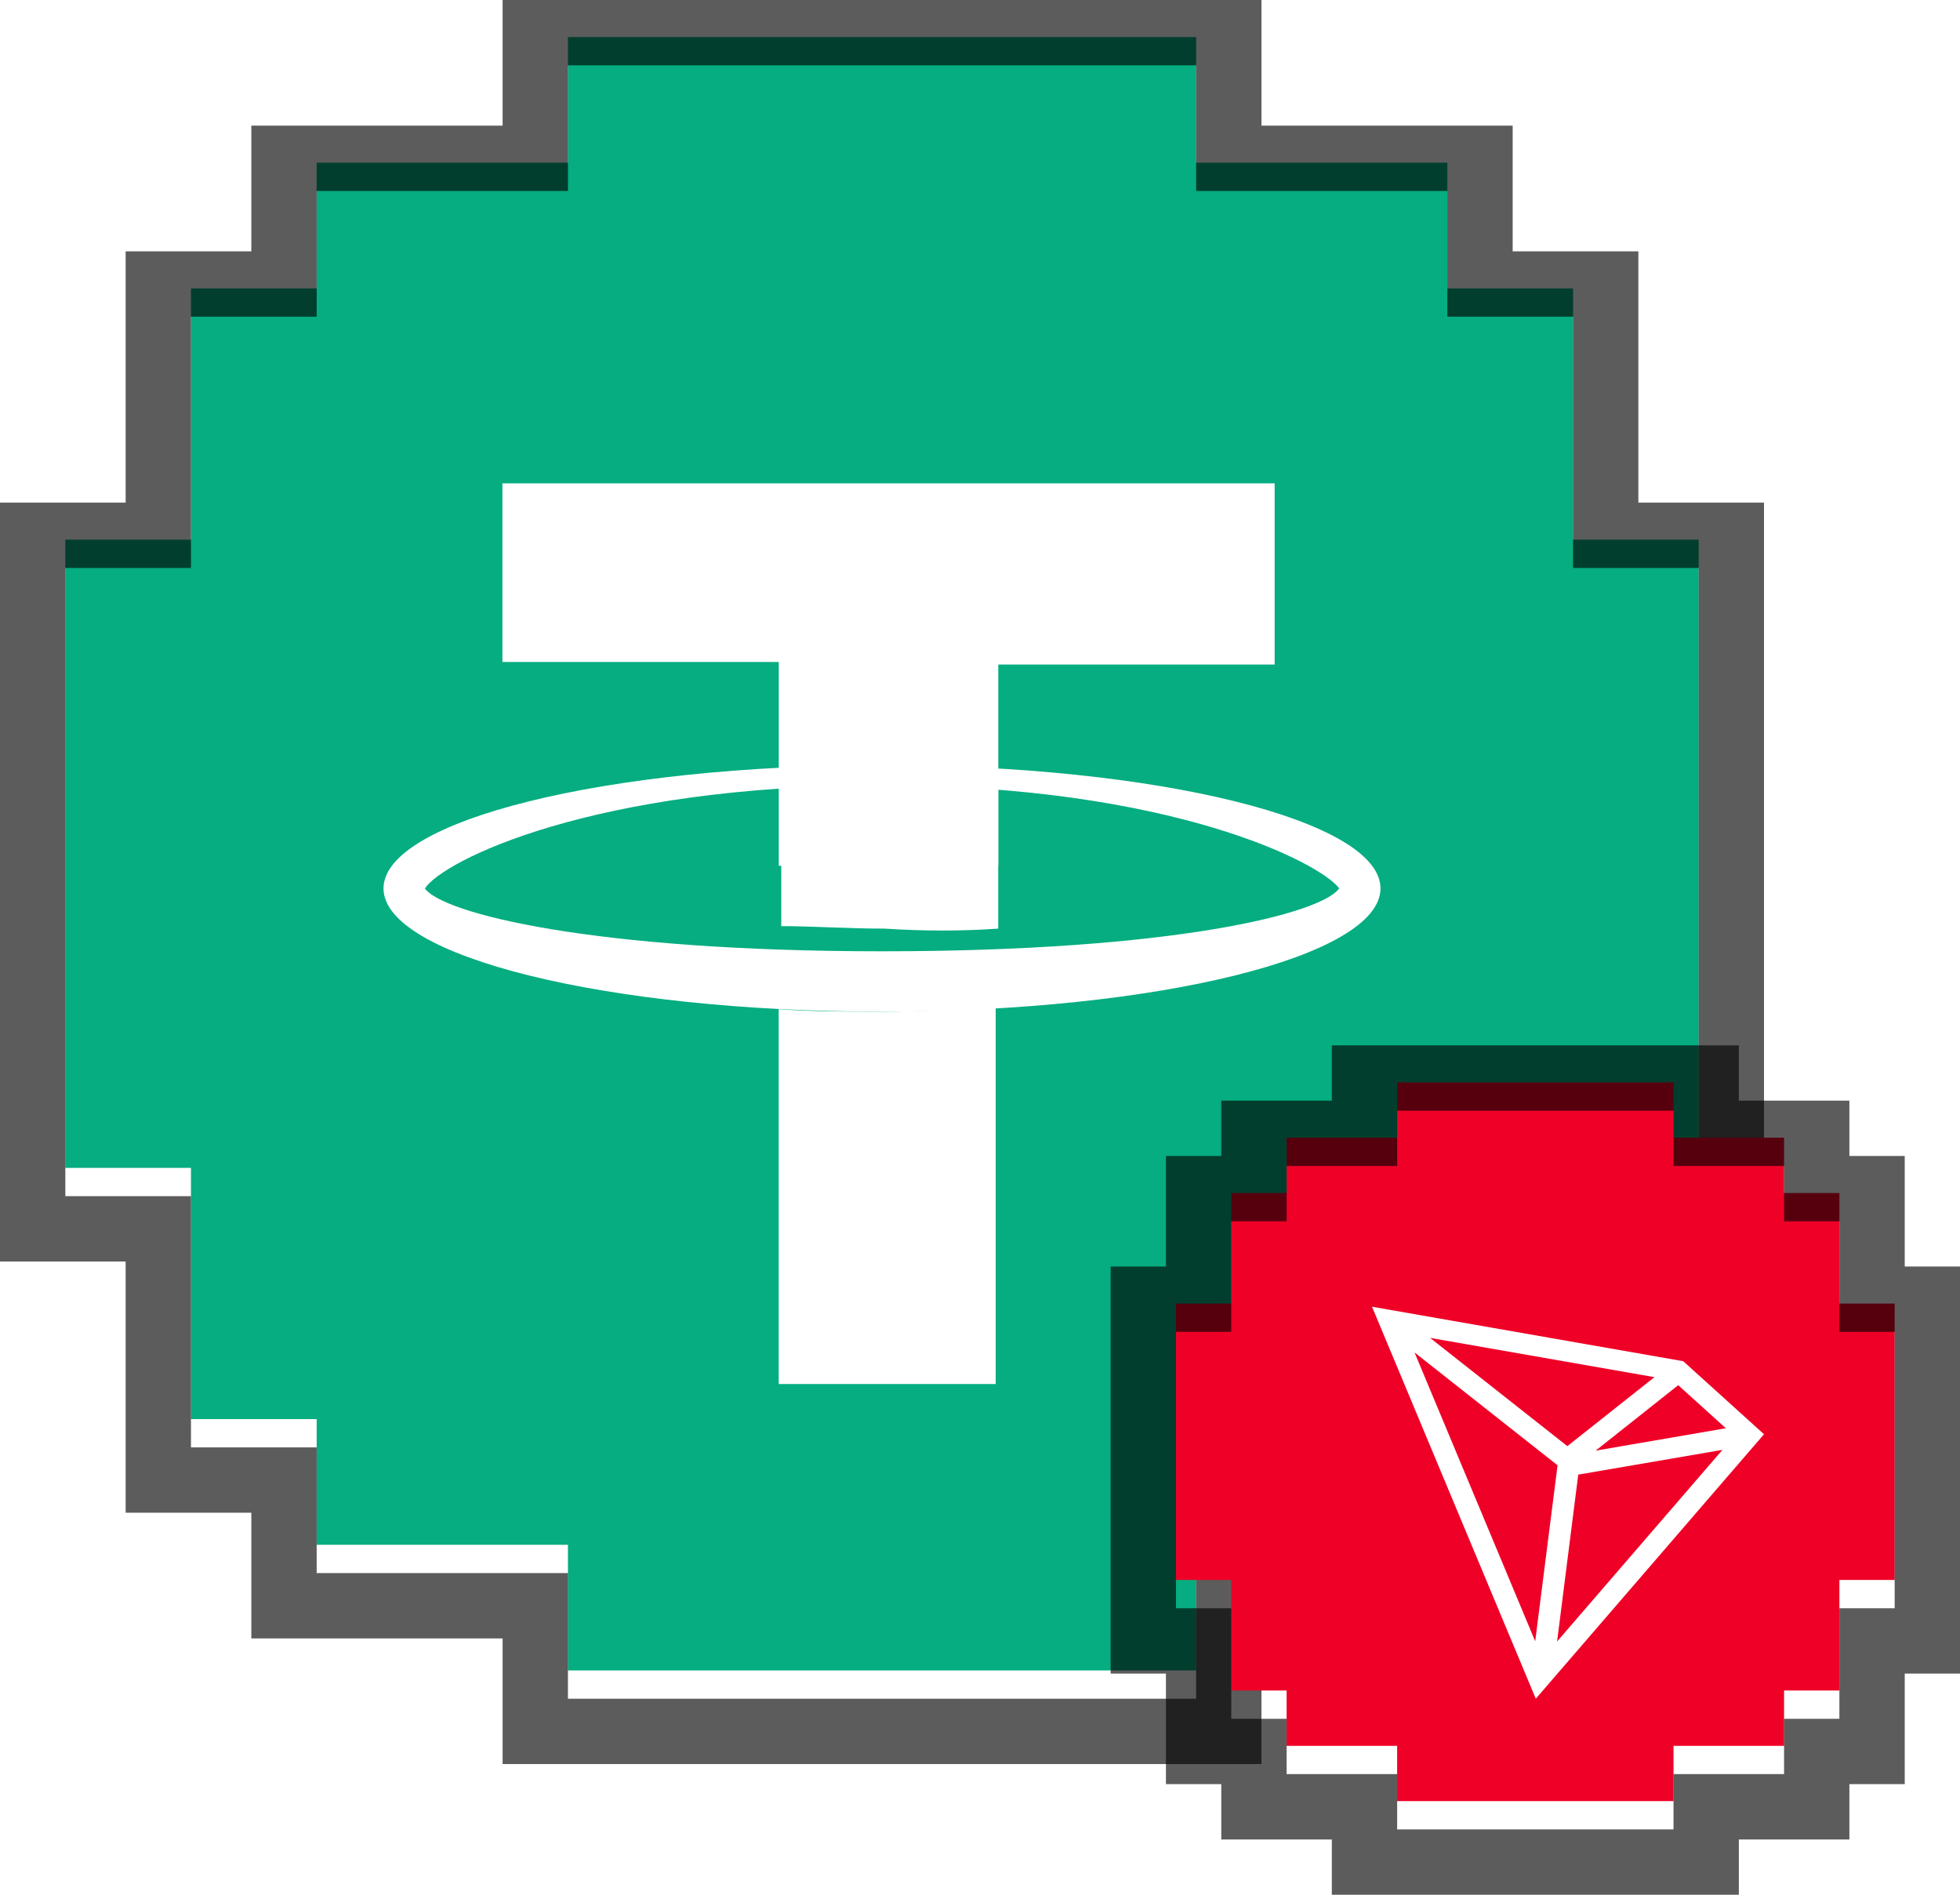 <svg width="30" height="29" viewBox="0 0 30 29" fill="none" xmlns="http://www.w3.org/2000/svg">
<g filter="url(#filter0_ii_293_8721)">
<path d="M4.847 22.153V24.077H8.693V26H18.308V24.077H22.153V22.153H24.077V18.308H26V8.693H24.077V4.847H22.153V2.923H18.308V1H8.693V2.923H4.847V4.847H2.923V8.693H1V10.728V16.326V18.308H2.923V22.153H4.847Z" fill="#05AD80"/>
</g>
<path d="M2.923 22.653H4.347V24.077V24.577H4.847H8.193V26V26.5H8.693H18.308H18.808V26V24.577H22.153H22.653V24.077V22.653H24.077H24.577V22.153V18.808H26H26.5V18.308V8.693V8.193H26H24.577V4.847V4.347H24.077H22.653V2.923V2.423H22.153H18.808V1V0.5H18.308H8.693H8.193V1V2.423H4.847H4.347V2.923V4.347H2.923H2.423V4.847V8.193H1H0.5V8.693V10.728V16.326V18.308V18.808H1H2.423V22.153V22.653H2.923Z" stroke="black" stroke-opacity="0.64"/>
<path d="M11.92 13.251V10.132H7.69V7.398H19.51V10.171H15.28V13.251H11.92Z" fill="white"/>
<path fill-rule="evenodd" clip-rule="evenodd" d="M5.87 13.598C5.87 12.558 9.27 11.711 13.5 11.711C17.73 11.711 21.13 12.558 21.13 13.598C21.13 14.637 17.73 15.484 13.5 15.484C9.27 15.484 5.87 14.637 5.87 13.598ZM20.498 13.598C20.221 13.213 17.928 12.019 13.501 12.019C9.073 12.019 6.78 13.174 6.503 13.598C6.78 13.983 9.073 14.56 13.501 14.56C17.968 14.56 20.221 13.983 20.498 13.598Z" fill="white"/>
<path d="M15.279 14.213V12.057C14.726 12.019 14.133 11.98 13.54 11.98C12.986 11.98 12.472 11.98 11.958 12.019V14.175C12.433 14.175 12.986 14.213 13.54 14.213C14.133 14.252 14.726 14.252 15.279 14.213Z" fill="white"/>
<path d="M13.5 15.484C12.947 15.484 12.433 15.484 11.919 15.446V21.183H15.24V15.407C14.686 15.446 14.093 15.484 13.5 15.484Z" fill="white"/>
<g filter="url(#filter1_ii_293_8721)">
<path d="M19.693 26.307V27.154H21.385V28H25.615V27.154H27.307V26.307H28.154V24.615H29V20.385H28.154V18.693H27.307V17.846H25.615V17H21.385V17.846H19.693V18.693H18.846V20.385H18V21.28V23.744V24.615H18.846V26.307H19.693Z" fill="#EF0027"/>
</g>
<path d="M18.346 25.115V26.307V26.807H18.846H19.193V27.154V27.654H19.693H20.885V28V28.5H21.385H25.615H26.115V28V27.654H27.307H27.807V27.154V26.807H28.154H28.654V26.307V25.115H29H29.5V24.615V20.385V19.885H29H28.654V18.693V18.193H28.154H27.807V17.846V17.346H27.307H26.115V17V16.5H25.615H21.385H20.885V17V17.346H19.693H19.193V17.846V18.193H18.846H18.346V18.693V19.885H18H17.5V20.385V21.28V23.744V24.615V25.115H18H18.346Z" stroke="black" stroke-opacity="0.64"/>
<path d="M25.764 20.834L21 20L23.507 26L27 21.952L25.764 20.834ZM25.687 21.201L26.416 21.86L24.423 22.203L25.687 21.201ZM23.99 22.134L21.889 20.477L25.323 21.078L23.99 22.134ZM23.84 22.428L23.498 25.121L21.651 20.7L23.84 22.427V22.428ZM24.157 22.57L26.364 22.191L23.833 25.124L24.157 22.57Z" fill="white"/>
<defs>
<filter id="filter0_ii_293_8721" x="0" y="0" width="27" height="27" filterUnits="userSpaceOnUse" color-interpolation-filters="sRGB">
<feFlood flood-opacity="0" result="BackgroundImageFix"/>
<feBlend mode="normal" in="SourceGraphic" in2="BackgroundImageFix" result="shape"/>
<feColorMatrix in="SourceAlpha" type="matrix" values="0 0 0 0 0 0 0 0 0 0 0 0 0 0 0 0 0 0 127 0" result="hardAlpha"/>
<feOffset dy="-2"/>
<feComposite in2="hardAlpha" operator="arithmetic" k2="-1" k3="1"/>
<feColorMatrix type="matrix" values="0 0 0 0 0 0 0 0 0 0.267 0 0 0 0 0.196 0 0 0 0.63 0"/>
<feBlend mode="normal" in2="shape" result="effect1_innerShadow_293_8721"/>
<feColorMatrix in="SourceAlpha" type="matrix" values="0 0 0 0 0 0 0 0 0 0 0 0 0 0 0 0 0 0 127 0" result="hardAlpha"/>
<feOffset dy="1.567"/>
<feComposite in2="hardAlpha" operator="arithmetic" k2="-1" k3="1"/>
<feColorMatrix type="matrix" values="0 0 0 0 1 0 0 0 0 1 0 0 0 0 1 0 0 0 0.53 0"/>
<feBlend mode="normal" in2="effect1_innerShadow_293_8721" result="effect2_innerShadow_293_8721"/>
</filter>
<filter id="filter1_ii_293_8721" x="17" y="16" width="13" height="13" filterUnits="userSpaceOnUse" color-interpolation-filters="sRGB">
<feFlood flood-opacity="0" result="BackgroundImageFix"/>
<feBlend mode="normal" in="SourceGraphic" in2="BackgroundImageFix" result="shape"/>
<feColorMatrix in="SourceAlpha" type="matrix" values="0 0 0 0 0 0 0 0 0 0 0 0 0 0 0 0 0 0 127 0" result="hardAlpha"/>
<feOffset dy="-2"/>
<feComposite in2="hardAlpha" operator="arithmetic" k2="-1" k3="1"/>
<feColorMatrix type="matrix" values="0 0 0 0 0.293 0 0 0 0 0.002 0 0 0 0 0.049 0 0 0 1 0"/>
<feBlend mode="normal" in2="shape" result="effect1_innerShadow_293_8721"/>
<feColorMatrix in="SourceAlpha" type="matrix" values="0 0 0 0 0 0 0 0 0 0 0 0 0 0 0 0 0 0 127 0" result="hardAlpha"/>
<feOffset dy="1.567"/>
<feComposite in2="hardAlpha" operator="arithmetic" k2="-1" k3="1"/>
<feColorMatrix type="matrix" values="0 0 0 0 1 0 0 0 0 1 0 0 0 0 1 0 0 0 0.53 0"/>
<feBlend mode="normal" in2="effect1_innerShadow_293_8721" result="effect2_innerShadow_293_8721"/>
</filter>
</defs>
</svg>
